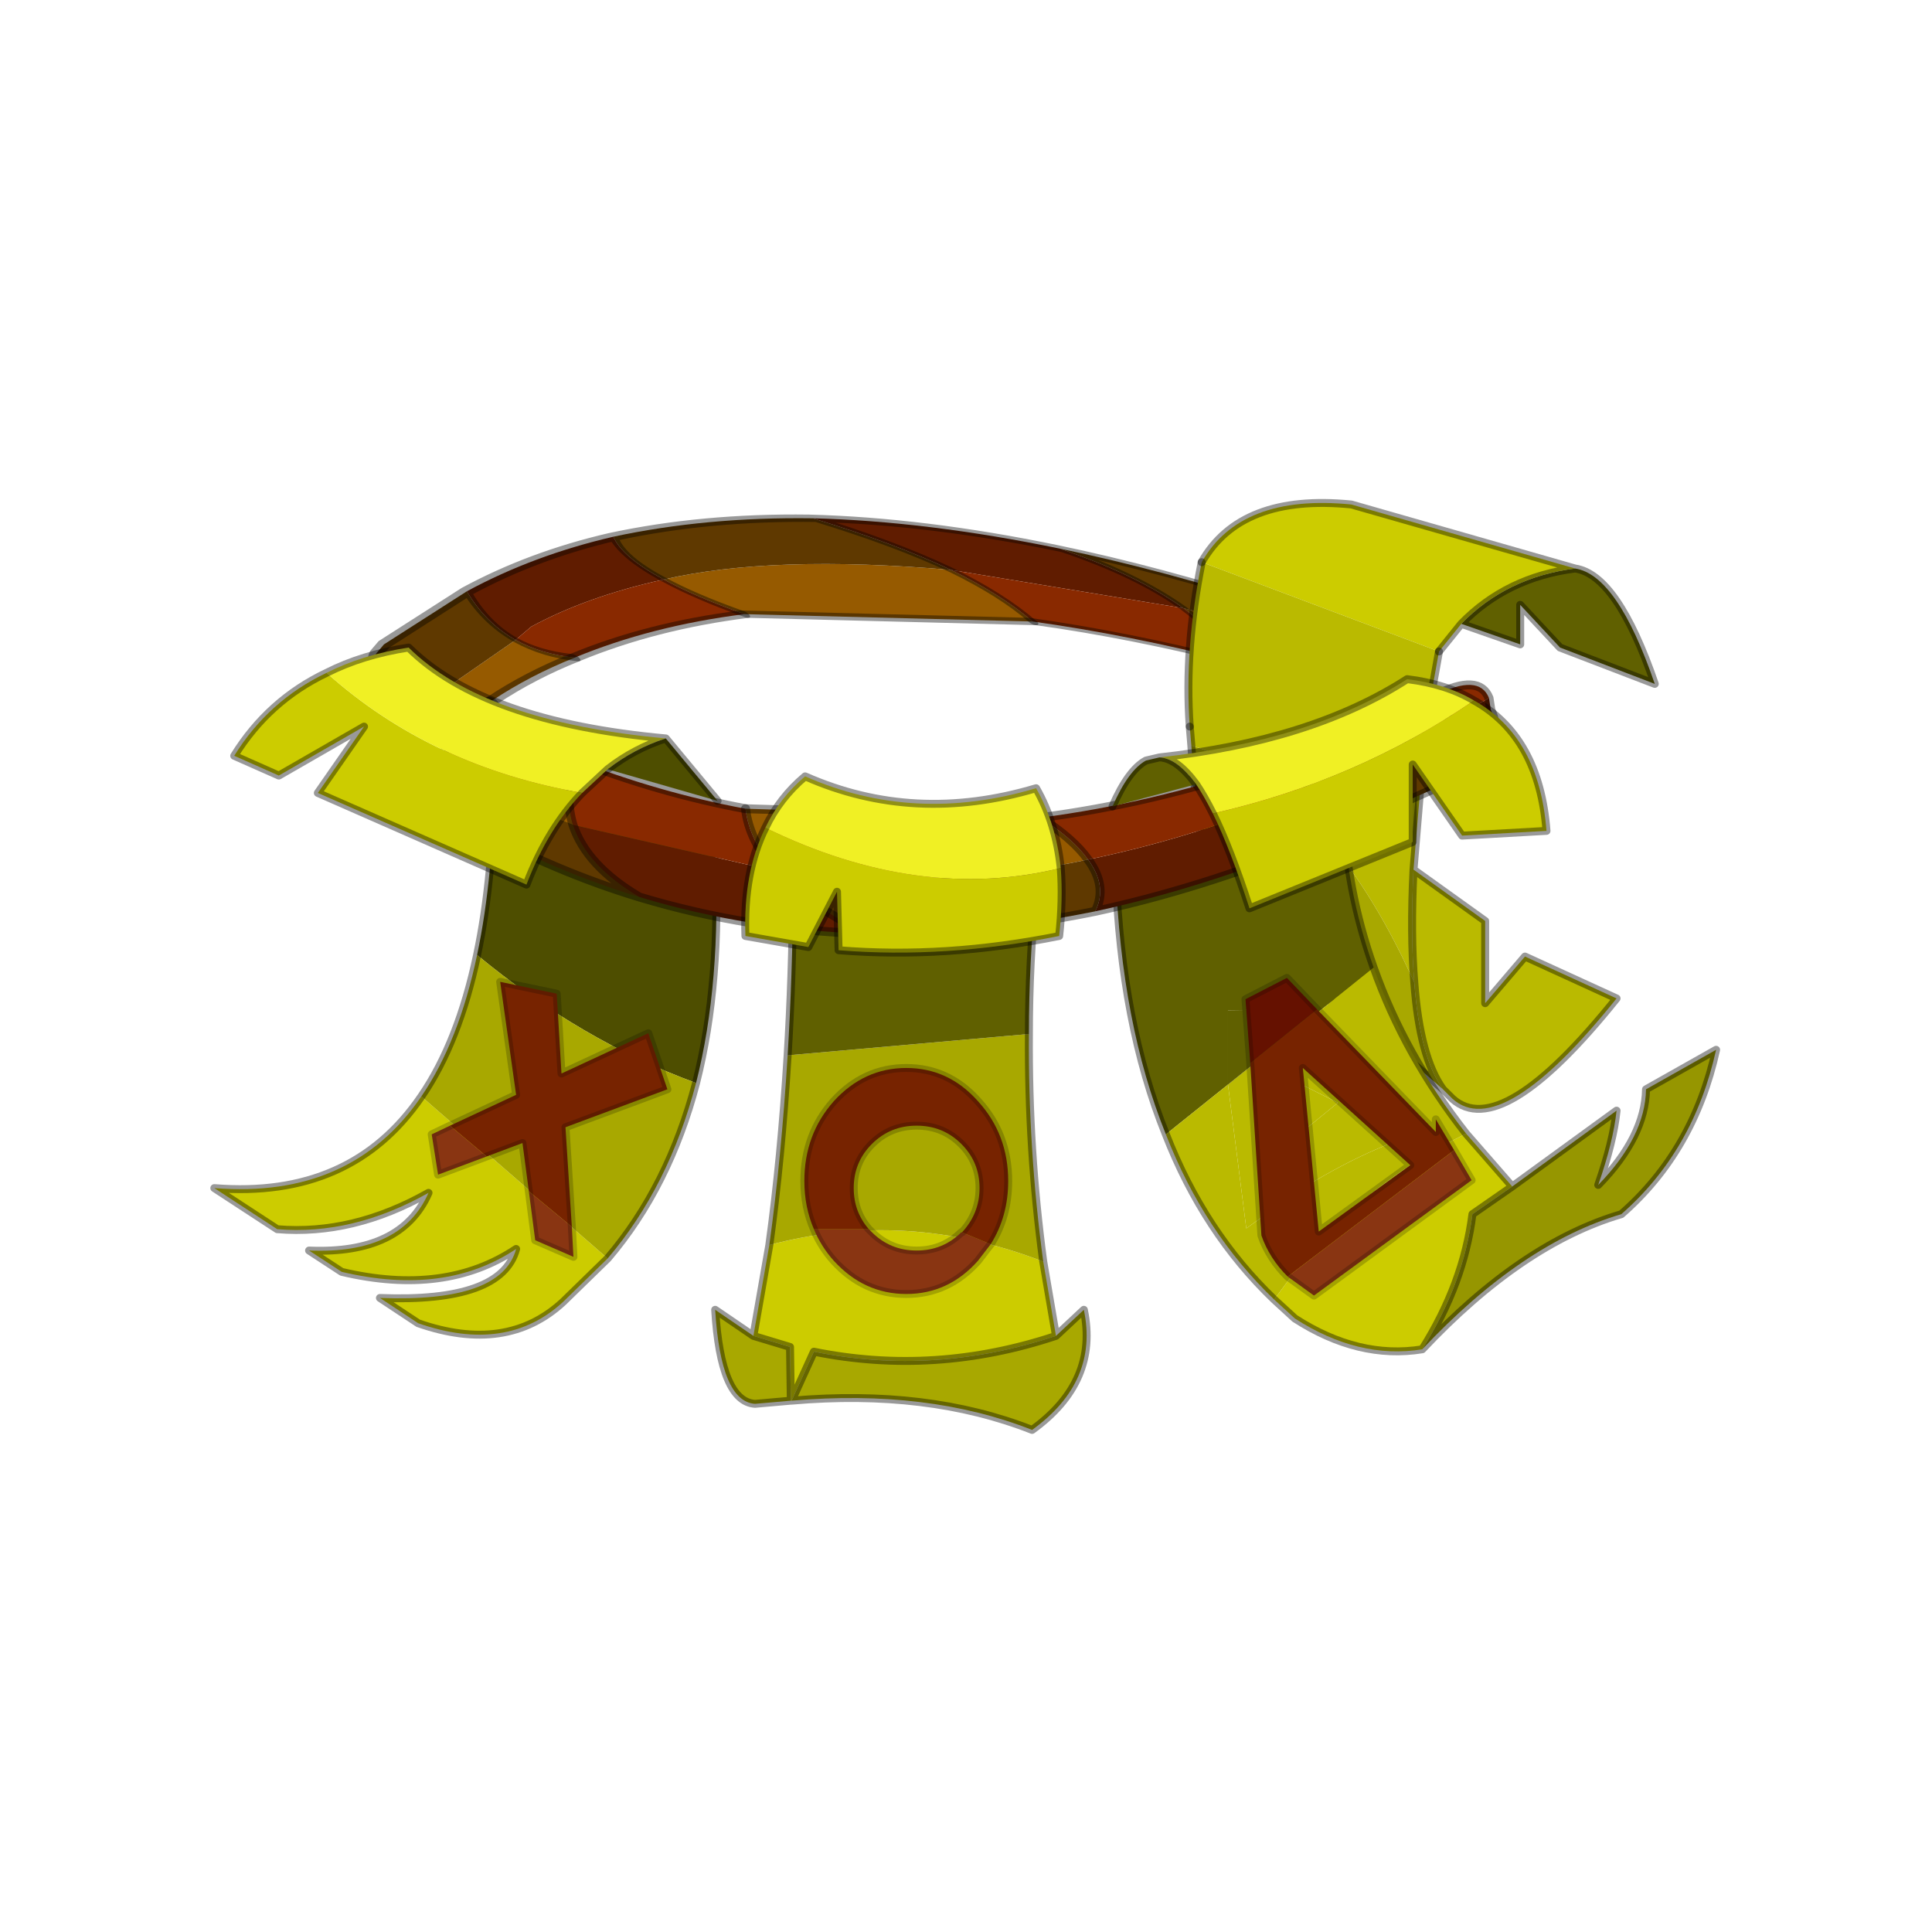<?xml version="1.0" encoding="UTF-8" standalone="no"?>
<svg xmlns:xlink="http://www.w3.org/1999/xlink" height="440.0px" width="440.0px" xmlns="http://www.w3.org/2000/svg">
  <g transform="matrix(10.0, 0.0, 0.0, 10.0, 0.0, 0.0)">
    <use height="44.0" transform="matrix(0.909, 0.0, 0.0, 0.909, 2.0, 2.0)" width="44.0" xlink:href="#sprite0"/>
  </g>
  <defs>
    <g id="sprite0" transform="matrix(1.0, 0.0, 0.0, 1.0, 0.0, 0.0)">
      <use height="44.0" transform="matrix(1.0, 0.0, 0.0, 1.0, 0.0, 0.0)" width="44.0" xlink:href="#shape0"/>
      <use height="59.15" transform="matrix(0.399, 0.0, 0.0, 0.396, 2.95, 10.301)" width="95.1" xlink:href="#sprite1"/>
    </g>
    <g id="shape0" transform="matrix(1.0, 0.0, 0.0, 1.0, 0.0, 0.0)">
      <path d="M44.0 44.0 L0.0 44.0 0.0 0.0 44.0 0.0 44.0 44.0" fill="#43adca" fill-opacity="0.0" fill-rule="evenodd" stroke="none"/>
    </g>
    <g id="sprite1" transform="matrix(1.0, 0.0, 0.0, 1.0, 0.5, 0.25)">
      <use height="14.45" transform="matrix(-1.075, 0.0, -0.943, -0.933, 76.877, 14.221)" width="59.3" xlink:href="#sprite2"/>
      <use height="38.85" transform="matrix(1.0, 0.0, 0.0, 1.0, 60.95, -0.25)" width="29.8" xlink:href="#sprite3"/>
      <use height="35.15" transform="matrix(1.0, 0.0, 0.0, 1.0, 56.4, 18.8)" width="38.2" xlink:href="#sprite4"/>
      <use height="34.65" transform="matrix(1.0, 0.0, 0.0, 1.0, 31.25, 24.25)" width="23.85" xlink:href="#sprite5"/>
      <use height="36.2" transform="matrix(1.0, 0.0, 0.0, 1.0, -0.2, 16.65)" width="32.05" xlink:href="#sprite6"/>
      <use height="14.45" transform="matrix(1.129, 0.0, 0.0, 1.129, 13.818, 11.219)" width="59.3" xlink:href="#sprite2"/>
      <use height="11.65" transform="matrix(1.0, 0.0, 0.0, 1.0, 33.15, 17.05)" width="20.35" xlink:href="#sprite7"/>
      <use height="15.0" transform="matrix(1.0, 0.0, 0.0, 1.0, 56.2, 10.9)" width="27.75" xlink:href="#sprite8"/>
      <use height="15.5" transform="matrix(1.0, 0.0, 0.0, 1.0, 1.05, 8.9)" width="30.85" xlink:href="#sprite9"/>
    </g>
    <g id="sprite2" transform="matrix(1.0, 0.0, 0.0, 1.0, 29.65, 7.2)">
      <use height="14.45" transform="matrix(1.0, 0.0, 0.0, 1.0, -29.65, -7.2)" width="59.3" xlink:href="#shape1"/>
    </g>
    <g id="shape1" transform="matrix(1.0, 0.0, 0.0, 1.0, 29.65, 7.2)">
      <path d="M23.95 -5.35 Q25.9 -5.85 26.95 -5.0 L19.0 -1.25 Q18.35 -2.2 16.6 -2.45 20.25 -3.65 23.95 -5.35 M-29.4 -2.0 L-29.4 -2.35 Q-28.2 -6.0 -25.95 -4.55 L-21.8 -2.75 Q-22.4 -0.8 -21.9 0.9 L-29.4 -2.0 M-12.3 0.0 L4.1 0.5 Q5.95 1.7 6.75 2.85 -1.05 4.55 -10.6 3.5 -12.1 1.8 -12.3 0.0" fill="#965a00" fill-rule="evenodd" stroke="none"/>
      <path d="M26.95 -5.0 Q27.9 -4.2 28.0 -2.2 L26.95 -1.55 18.95 2.05 Q19.75 -0.1 19.0 -1.25 L26.95 -5.0 M7.15 5.75 Q0.55 7.1 -5.6 7.0 -8.9 5.3 -10.6 3.5 -1.05 4.55 6.75 2.85 7.85 4.35 7.15 5.75 M-18.2 4.95 Q-22.95 3.5 -27.45 1.0 -29.45 -0.05 -29.4 -2.0 L-21.9 0.9 Q-21.15 3.2 -18.2 4.95" fill="#5f3900" fill-rule="evenodd" stroke="none"/>
      <path d="M28.0 -2.2 Q27.9 -4.2 26.95 -5.0 L29.05 -6.2 29.15 -5.55 Q30.0 -3.7 28.0 -2.2 M18.95 2.05 Q12.9 4.5 7.15 5.75 7.85 4.35 6.75 2.85 12.25 1.7 17.3 -0.35 L19.0 -1.25 Q19.75 -0.1 18.95 2.05 M-5.6 7.0 Q-12.1 6.8 -18.2 4.95 -21.15 3.2 -21.9 0.9 L-10.6 3.5 Q-8.9 5.3 -5.6 7.0" fill="#601c00" fill-rule="evenodd" stroke="none"/>
      <path d="M29.05 -6.2 L26.95 -5.0 Q25.9 -5.85 23.95 -5.35 L26.05 -6.35 Q28.5 -7.6 29.05 -6.2 M16.6 -2.45 Q18.35 -2.2 19.0 -1.25 L17.3 -0.35 Q12.25 1.7 6.75 2.85 5.95 1.7 4.1 0.5 10.25 -0.3 16.6 -2.45 M-21.8 -2.75 Q-17.1 -0.9 -12.3 0.0 -12.1 1.8 -10.6 3.5 L-21.9 0.9 Q-22.4 -0.8 -21.8 -2.75" fill="#892900" fill-rule="evenodd" stroke="none"/>
      <path d="M23.95 -5.35 Q20.25 -3.65 16.6 -2.45 M-25.95 -4.55 L-21.8 -2.75 Q-17.1 -0.9 -12.3 0.0 L4.1 0.5 Q10.25 -0.3 16.6 -2.45 M26.05 -6.35 L23.95 -5.35" fill="none" stroke="#000000" stroke-linecap="round" stroke-linejoin="round" stroke-opacity="0.4" stroke-width="0.5"/>
      <path d="M26.95 -5.0 Q27.9 -4.2 28.0 -2.2 30.0 -3.7 29.15 -5.55 L29.05 -6.2 Q28.5 -7.6 26.05 -6.35 M26.95 -5.0 Q25.9 -5.85 23.95 -5.35 M16.6 -2.45 Q18.35 -2.2 19.0 -1.25 M28.0 -2.2 L26.95 -1.55 18.95 2.05 Q12.9 4.5 7.15 5.75 0.55 7.1 -5.6 7.0 -12.1 6.8 -18.2 4.95 -22.95 3.5 -27.45 1.0 -29.45 -0.05 -29.4 -2.0 L-29.4 -2.35 Q-28.2 -6.0 -25.95 -4.55 M18.95 2.05 Q19.75 -0.1 19.0 -1.25 M6.75 2.85 Q7.85 4.35 7.15 5.75 M6.75 2.85 Q5.95 1.7 4.1 0.5 M-12.3 0.0 Q-12.1 1.8 -10.6 3.5 -8.9 5.3 -5.6 7.0 M-21.9 0.9 Q-22.4 -0.8 -21.8 -2.75 M-18.2 4.95 Q-21.15 3.2 -21.9 0.9" fill="none" stroke="#000000" stroke-linecap="round" stroke-linejoin="round" stroke-opacity="0.4" stroke-width="0.5"/>
    </g>
    <g id="sprite3" transform="matrix(1.0, 0.0, 0.0, 1.0, 14.9, 19.4)">
      <use height="38.85" transform="matrix(1.0, 0.0, 0.0, 1.0, -14.9, -19.4)" width="29.8" xlink:href="#shape2"/>
    </g>
    <g id="shape2" transform="matrix(1.0, 0.0, 0.0, 1.0, 14.9, 19.4)">
      <path d="M9.65 -15.0 Q12.3 -14.6 14.65 -7.7 L8.7 -10.0 6.2 -12.7 6.2 -10.2 2.5 -11.5 Q5.35 -14.45 9.65 -15.0" fill="#606000" fill-rule="evenodd" stroke="none"/>
      <path d="M2.5 -11.5 L1.1 -9.75 -13.8 -15.4 Q-11.35 -19.75 -4.4 -19.05 L9.65 -15.0 Q5.35 -14.45 2.5 -11.5" fill="#cccc00" fill-rule="evenodd" stroke="none"/>
      <path d="M1.1 -9.75 L0.25 -5.0 -0.5 4.05 Q-0.7 8.15 -0.45 11.2 -6.0 -1.25 -14.45 -3.8 L-14.55 -5.0 Q-14.9 -9.9 -13.8 -15.4 L1.1 -9.75" fill="#baba00" fill-rule="evenodd" stroke="none"/>
      <path d="M1.35 17.95 Q-6.55 10.9 -12.05 9.2 -14.0 3.5 -14.45 -3.8 -6.0 -1.25 -0.45 11.2 -0.1 15.95 1.35 17.95" fill="#a8a800" fill-rule="evenodd" stroke="none"/>
      <path d="M-0.5 4.05 L4.0 7.3 4.0 12.5 6.5 9.55 12.25 12.2 Q5.0 21.3 1.95 18.55 L1.4 18.0 1.35 17.95 Q-0.1 15.95 -0.45 11.2 -0.7 8.15 -0.5 4.05" fill="#baba00" fill-rule="evenodd" stroke="none"/>
      <path d="M9.65 -15.0 Q12.3 -14.6 14.65 -7.7 L8.7 -10.0 6.2 -12.7 6.2 -10.2 2.5 -11.5 1.1 -9.75 M0.25 -5.0 L-0.5 4.05 4.0 7.3 4.0 12.5 6.5 9.55 12.25 12.2 Q5.0 21.3 1.95 18.55 L1.4 18.0 1.35 17.95 Q-6.55 10.9 -12.05 9.2 -14.0 3.5 -14.45 -3.8 L-14.55 -5.0 M-13.8 -15.4 Q-11.35 -19.75 -4.4 -19.05 L9.65 -15.0 Q5.35 -14.45 2.5 -11.5 M1.35 17.95 Q-0.1 15.95 -0.45 11.2 -0.7 8.15 -0.5 4.05" fill="none" stroke="#000000" stroke-linecap="round" stroke-linejoin="round" stroke-opacity="0.4" stroke-width="0.5"/>
      <path d="M1.1 -9.75 L0.25 -5.0 M-14.55 -5.0 Q-14.9 -9.9 -13.8 -15.4" fill="none" stroke="#000000" stroke-linecap="round" stroke-linejoin="round" stroke-opacity="0.4" stroke-width="0.5"/>
    </g>
    <g id="sprite4" transform="matrix(1.0, 0.0, 0.0, 1.0, 19.1, 17.55)">
      <use height="35.15" transform="matrix(1.0, 0.0, 0.0, 1.0, -19.1, -17.55)" width="38.2" xlink:href="#shape3"/>
    </g>
    <g id="shape3" transform="matrix(1.0, 0.0, 0.0, 1.0, 19.1, 17.55)">
      <path d="M3.15 3.55 L6.05 6.9 3.55 8.65 Q3.0 13.05 0.4 17.2 -3.6 17.85 -7.6 15.25 L-8.9 14.05 -7.65 12.35 Q-5.95 10.15 -3.95 8.35 -2.25 6.8 -0.35 5.55 0.75 4.8 1.9 4.2 L3.15 3.55" fill="#cccc00" fill-rule="evenodd" stroke="none"/>
      <path d="M-15.7 3.6 Q-18.5 -3.4 -18.85 -12.9 L-4.6 -17.3 Q-4.4 -11.9 -2.65 -6.95 L-7.1 -3.35 -8.3 -4.3 -11.8 -4.25 -11.8 0.45 -15.7 3.6" fill="#606000" fill-rule="evenodd" stroke="none"/>
      <path d="M-15.7 3.6 L-11.8 0.45 -10.65 9.55 -9.75 8.9 Q-8.1 7.6 -6.35 6.55 -4.1 5.2 -1.8 4.25 L0.95 3.25 -7.1 -3.35 -2.65 -6.95 Q-0.7 -1.4 3.15 3.55 L1.9 4.2 Q0.75 4.8 -0.35 5.55 -2.25 6.8 -3.95 8.35 -5.95 10.15 -7.65 12.35 L-8.9 14.05 Q-13.3 9.8 -15.7 3.6 M-4.9 1.6 L-8.85 4.85 -8.85 -0.4 -4.9 1.6" fill="#baba00" fill-rule="evenodd" stroke="none"/>
      <path d="M6.05 6.9 L12.6 2.1 Q12.4 4.05 11.45 6.8 14.4 3.75 14.45 0.75 L18.85 -1.75 Q17.45 4.65 12.9 8.65 6.65 10.5 0.4 17.2 3.0 13.05 3.55 8.65 L6.05 6.9" fill="#969600" fill-rule="evenodd" stroke="none"/>
      <path d="M-7.1 -3.35 L0.95 3.25 -1.8 4.25 Q-4.1 5.2 -6.35 6.55 -8.1 7.6 -9.75 8.9 L-10.65 9.55 -11.8 0.45 -7.1 -3.35 M-4.9 1.6 L-8.85 -0.4 -8.85 4.85 -4.9 1.6" fill="#baba00" fill-rule="evenodd" stroke="none"/>
      <path d="M-11.8 0.45 L-11.8 -4.25 -8.3 -4.3 -7.1 -3.35 -11.8 0.45" fill="#606000" fill-rule="evenodd" stroke="none"/>
      <path d="M-2.65 -6.95 Q-4.4 -11.9 -4.6 -17.3 L-18.85 -12.9 Q-18.5 -3.4 -15.7 3.6 M-2.65 -6.95 Q-0.7 -1.4 3.15 3.55 L6.05 6.9 12.6 2.1 Q12.4 4.05 11.45 6.8 14.4 3.75 14.45 0.75 L18.85 -1.75 Q17.45 4.65 12.9 8.65 6.65 10.5 0.4 17.2 -3.6 17.85 -7.6 15.25 L-8.9 14.05 Q-13.3 9.8 -15.7 3.6 M0.4 17.2 Q3.0 13.05 3.55 8.65 L6.05 6.9" fill="none" stroke="#000000" stroke-linecap="round" stroke-linejoin="round" stroke-opacity="0.4" stroke-width="0.5"/>
      <path d="M-10.4 -0.9 L-6.2 -4.3 1.25 3.45 1.25 2.65 2.4 4.6 -8.05 12.6 Q-9.2 11.45 -9.7 10.0 L-10.4 -0.9 M-6.1 9.75 L-0.35 5.55 -7.1 -0.6 -6.1 9.75" fill="#772300" fill-rule="evenodd" stroke="none"/>
      <path d="M-8.05 12.6 L2.4 4.6 3.5 6.5 -6.4 13.8 -8.05 12.6" fill="#893512" fill-rule="evenodd" stroke="none"/>
      <path d="M-6.2 -4.3 L-10.4 -0.9 -10.7 -4.95 -8.1 -6.3 -6.2 -4.3" fill="#651100" fill-rule="evenodd" stroke="none"/>
      <path d="M-6.2 -4.3 L-8.1 -6.3 -10.7 -4.95 -10.4 -0.9 -9.7 10.0 Q-9.2 11.45 -8.05 12.6 L-6.4 13.8 3.5 6.5 2.4 4.6 1.25 2.65 1.25 3.45 -6.2 -4.3 M-6.1 9.75 L-7.1 -0.6 -0.35 5.55 -6.1 9.75" fill="none" stroke="#000000" stroke-linecap="round" stroke-linejoin="round" stroke-opacity="0.2" stroke-width="0.5"/>
    </g>
    <g id="sprite5" transform="matrix(1.0, 0.0, 0.0, 1.0, 11.9, 17.3)">
      <use height="34.65" transform="matrix(1.0, 0.0, 0.0, 1.0, -11.9, -17.3)" width="23.85" xlink:href="#shape4"/>
    </g>
    <g id="shape4" transform="matrix(1.0, 0.0, 0.0, 1.0, 11.9, 17.3)">
      <path d="M8.95 6.45 L9.75 11.15 Q2.15 13.7 -5.45 12.15 L-6.85 15.25 -6.9 15.25 -6.95 11.85 -9.25 11.15 -8.25 5.4 Q0.35 3.1 8.95 6.45" fill="#cccc00" fill-rule="evenodd" stroke="none"/>
      <path d="M8.05 -7.95 Q8.0 -0.65 8.95 6.45 0.35 3.1 -8.25 5.4 -7.5 -0.05 -7.1 -6.6 L8.05 -7.95 M9.75 11.15 L11.5 9.5 Q12.45 14.05 8.25 17.1 1.7 14.5 -6.85 15.25 L-5.45 12.15 Q2.15 13.7 9.75 11.15 M-6.9 15.25 L-9.15 15.45 Q-11.3 15.3 -11.65 9.5 L-9.25 11.15 -6.95 11.85 -6.9 15.25" fill="#a8a800" fill-rule="evenodd" stroke="none"/>
      <path d="M8.5 -17.05 Q8.05 -12.45 8.05 -7.95 L-7.1 -6.6 Q-6.8 -11.55 -6.75 -17.05 L8.5 -17.05" fill="#606000" fill-rule="evenodd" stroke="none"/>
      <path d="M8.5 -17.05 Q8.05 -12.45 8.05 -7.95 8.0 -0.65 8.95 6.45 L9.75 11.15 11.5 9.5 Q12.45 14.05 8.25 17.1 1.7 14.5 -6.85 15.25 L-6.9 15.25 -9.15 15.45 Q-11.3 15.3 -11.65 9.5 L-9.25 11.15 -8.25 5.4 Q-7.5 -0.05 -7.1 -6.6 -6.8 -11.55 -6.75 -17.05 M9.75 11.15 Q2.15 13.7 -5.45 12.15 L-6.85 15.25 M-6.9 15.25 L-6.95 11.85 -9.25 11.15" fill="none" stroke="#000000" stroke-linecap="round" stroke-linejoin="round" stroke-opacity="0.4" stroke-width="0.5"/>
      <path d="M3.85 4.6 L5.65 5.35 4.85 6.4 Q3.0 8.5 0.35 8.5 -2.3 8.5 -4.2 6.4 -5.0 5.5 -5.45 4.4 L-2.0 4.4 -1.8 4.6 Q-0.65 5.75 1.0 5.75 2.65 5.75 3.8 4.6 L3.85 4.6" fill="#893512" fill-rule="evenodd" stroke="none"/>
      <path d="M3.85 4.6 Q4.95 3.4 4.95 1.8 4.95 0.15 3.8 -1.0 2.65 -2.15 1.0 -2.15 -0.65 -2.15 -1.8 -1.0 -2.95 0.15 -2.95 1.8 -2.95 3.3 -2.0 4.4 L-5.45 4.4 Q-6.05 3.0 -6.05 1.35 -6.05 -1.6 -4.2 -3.7 -2.3 -5.8 0.35 -5.8 3.0 -5.8 4.85 -3.7 6.75 -1.6 6.75 1.35 6.75 3.6 5.65 5.35 L3.85 4.6" fill="#772300" fill-rule="evenodd" stroke="none"/>
      <path d="M-2.0 4.4 Q-2.95 3.3 -2.95 1.8 -2.95 0.15 -1.8 -1.0 -0.65 -2.15 1.0 -2.15 2.65 -2.15 3.8 -1.0 4.95 0.15 4.95 1.8 4.95 3.4 3.85 4.6 M5.65 5.35 Q6.75 3.6 6.75 1.35 6.75 -1.6 4.85 -3.7 3.0 -5.8 0.35 -5.8 -2.3 -5.8 -4.2 -3.7 -6.05 -1.6 -6.05 1.35 -6.05 3.0 -5.45 4.4 -5.0 5.5 -4.2 6.4 -2.3 8.5 0.35 8.5 3.0 8.5 4.85 6.4 L5.65 5.35 M-2.0 4.4 L-1.8 4.6 Q-0.65 5.75 1.0 5.75 2.65 5.75 3.8 4.6 L3.85 4.6" fill="none" stroke="#000000" stroke-linecap="round" stroke-linejoin="round" stroke-opacity="0.2" stroke-width="0.5"/>
    </g>
    <g id="sprite6" transform="matrix(1.0, 0.0, 0.0, 1.0, 16.0, 18.1)">
      <use height="36.2" transform="matrix(1.0, 0.0, 0.0, 1.0, -16.0, -18.1)" width="32.05" xlink:href="#shape5"/>
    </g>
    <g id="shape5" transform="matrix(1.0, 0.0, 0.0, 1.0, 16.0, 18.1)">
      <path d="M8.95 13.05 L6.15 15.8 Q2.6 19.1 -2.95 17.15 L-5.35 15.55 Q2.3 15.85 3.2 12.45 -1.25 15.45 -7.75 13.9 L-9.8 12.55 Q-4.0 12.8 -2.3 8.9 -7.05 11.6 -11.8 11.2 L-15.75 8.6 Q-7.15 9.3 -2.75 2.8 L8.95 13.05" fill="#cccc00" fill-rule="evenodd" stroke="none"/>
      <path d="M0.75 -6.15 Q1.8 -11.15 1.85 -17.85 L15.7 -12.65 Q16.1 -4.4 14.5 1.95 7.3 -0.7 0.75 -6.15" fill="#4e4e00" fill-rule="evenodd" stroke="none"/>
      <path d="M0.75 -6.15 Q7.3 -0.7 14.5 1.95 12.8 8.5 8.95 13.05 L-2.75 2.8 Q-0.4 -0.65 0.75 -6.15" fill="#a8a800" fill-rule="evenodd" stroke="none"/>
      <path d="M14.5 1.95 Q16.1 -4.4 15.7 -12.65 L1.85 -17.85 Q1.8 -11.15 0.75 -6.15 M14.5 1.95 Q12.8 8.5 8.95 13.05 L6.15 15.8 Q2.6 19.1 -2.95 17.15 L-5.35 15.55 Q2.3 15.85 3.2 12.45 -1.25 15.45 -7.75 13.9 L-9.8 12.55 Q-4.0 12.8 -2.3 8.9 -7.05 11.6 -11.8 11.2 L-15.75 8.6 Q-7.15 9.3 -2.75 2.8 -0.4 -0.65 0.75 -6.15" fill="none" stroke="#000000" stroke-linecap="round" stroke-linejoin="round" stroke-opacity="0.4" stroke-width="0.5"/>
      <path d="M-0.95 4.65 L3.2 2.7 2.2 -4.45 5.75 -3.7 6.05 1.35 11.5 -1.2 12.7 2.35 6.3 4.75 6.7 11.05 4.0 8.8 3.6 5.75 1.35 6.6 -0.95 4.65" fill="#772300" fill-rule="evenodd" stroke="none"/>
      <path d="M6.7 11.05 L6.8 12.95 4.4 11.9 4.0 8.8 6.7 11.05 M1.35 6.6 L-1.7 7.75 -2.1 5.2 -0.95 4.65 1.35 6.6" fill="#893512" fill-rule="evenodd" stroke="none"/>
      <path d="M-0.95 4.65 L3.2 2.7 2.2 -4.45 5.75 -3.7 6.05 1.35 11.5 -1.2 12.7 2.35 6.3 4.75 6.7 11.05 6.8 12.95 4.4 11.9 4.0 8.8 3.6 5.75 1.35 6.6 -1.7 7.75 -2.1 5.2 -0.95 4.65 Z" fill="none" stroke="#000000" stroke-linecap="round" stroke-linejoin="round" stroke-opacity="0.2" stroke-width="0.5"/>
    </g>
    <g id="sprite7" transform="matrix(1.0, 0.0, 0.0, 1.0, 10.15, 5.8)">
      <use height="11.65" transform="matrix(1.0, 0.0, 0.0, 1.0, -10.15, -5.8)" width="20.35" xlink:href="#shape6"/>
    </g>
    <g id="shape6" transform="matrix(1.0, 0.0, 0.0, 1.0, 10.15, 5.8)">
      <path d="M9.9 0.25 Q10.05 2.25 9.8 4.55 2.65 6.0 -4.05 5.45 L-4.15 1.75 -5.95 5.25 -9.9 4.55 Q-10.05 0.55 -8.65 -2.3 1.0 2.45 9.9 0.25" fill="#cccc00" fill-rule="evenodd" stroke="none"/>
      <path d="M-8.65 -2.3 Q-7.75 -4.2 -6.15 -5.55 0.7 -2.5 8.35 -4.8 9.6 -2.6 9.9 0.25 1.0 2.45 -8.65 -2.3" fill="#f0f024" fill-rule="evenodd" stroke="none"/>
      <path d="M9.9 0.25 Q10.05 2.25 9.8 4.55 2.65 6.0 -4.05 5.45 L-4.15 1.75 -5.95 5.25 -9.9 4.55 Q-10.05 0.55 -8.65 -2.3 -7.75 -4.2 -6.15 -5.55 0.7 -2.5 8.35 -4.8 9.6 -2.6 9.9 0.25 Z" fill="none" stroke="#000000" stroke-linecap="round" stroke-linejoin="round" stroke-opacity="0.4" stroke-width="0.5"/>
    </g>
    <g id="sprite8" transform="matrix(1.0, 0.0, 0.0, 1.0, 13.85, 7.5)">
      <use height="15.0" transform="matrix(1.0, 0.0, 0.0, 1.0, -13.85, -7.5)" width="27.75" xlink:href="#shape7"/>
    </g>
    <g id="shape7" transform="matrix(1.0, 0.0, 0.0, 1.0, 13.85, 7.5)">
      <path d="M9.1 -5.9 Q13.2 -3.6 13.65 2.35 L8.35 2.65 5.25 -1.85 5.25 3.05 -5.0 7.25 Q-6.2 3.5 -7.3 1.25 1.7 -0.8 9.1 -5.9" fill="#cccc00" fill-rule="evenodd" stroke="none"/>
      <path d="M9.1 -5.9 Q1.7 -0.8 -7.3 1.25 -7.85 0.15 -8.35 -0.6 -9.55 -2.25 -10.65 -2.3 -1.1 -3.35 4.9 -7.25 7.35 -6.95 9.1 -5.9" fill="#f0f024" fill-rule="evenodd" stroke="none"/>
      <path d="M-8.35 -0.6 L-13.6 0.8 Q-12.6 -1.5 -11.5 -2.1 L-10.65 -2.3 Q-9.55 -2.25 -8.35 -0.6" fill="#606000" fill-rule="evenodd" stroke="none"/>
      <path d="M-7.3 1.25 Q-6.2 3.5 -5.0 7.25 L5.25 3.05 5.25 -1.85 8.35 2.65 13.65 2.35 Q13.2 -3.6 9.1 -5.9 M-7.3 1.25 Q-7.85 0.15 -8.35 -0.6 M-13.6 0.8 Q-12.6 -1.5 -11.5 -2.1 L-10.65 -2.3 Q-1.1 -3.35 4.9 -7.25 7.35 -6.95 9.1 -5.9 M-10.65 -2.3 Q-9.55 -2.25 -8.35 -0.6" fill="none" stroke="#000000" stroke-linecap="round" stroke-linejoin="round" stroke-opacity="0.4" stroke-width="0.5"/>
    </g>
    <g id="sprite9" transform="matrix(1.0, 0.0, 0.0, 1.0, 15.4, 7.75)">
      <use height="15.5" transform="matrix(1.0, 0.0, 0.0, 1.0, -15.4, -7.75)" width="30.85" xlink:href="#shape8"/>
    </g>
    <g id="shape8" transform="matrix(1.0, 0.0, 0.0, 1.0, 15.4, 7.75)">
      <path d="M-9.35 -5.9 Q-2.75 0.05 6.7 1.7 4.55 3.95 3.2 7.5 L-9.9 1.7 -7.0 -2.5 -12.35 0.6 -15.15 -0.65 Q-13.0 -4.15 -9.35 -5.9" fill="#cccc00" fill-rule="evenodd" stroke="none"/>
      <path d="M8.3 0.2 L6.7 1.7 Q-2.75 0.05 -9.35 -5.9 -7.1 -7.05 -4.2 -7.5 0.5 -2.8 11.95 -1.75 9.95 -1.1 8.3 0.2" fill="#f0f024" fill-rule="evenodd" stroke="none"/>
      <path d="M8.3 0.2 Q9.95 -1.1 11.95 -1.75 L15.2 2.2 8.3 0.2" fill="#4e4e00" fill-rule="evenodd" stroke="none"/>
      <path d="M6.7 1.7 L8.3 0.2 Q9.95 -1.1 11.95 -1.75 0.5 -2.8 -4.2 -7.5 -7.1 -7.05 -9.35 -5.9 M6.7 1.7 Q4.55 3.95 3.2 7.5 L-9.9 1.7 -7.0 -2.5 -12.35 0.6 -15.15 -0.65 Q-13.0 -4.15 -9.35 -5.9 M15.2 2.2 L11.95 -1.75" fill="none" stroke="#000000" stroke-linecap="round" stroke-linejoin="round" stroke-opacity="0.4" stroke-width="0.5"/>
    </g>
  </defs>
</svg>
